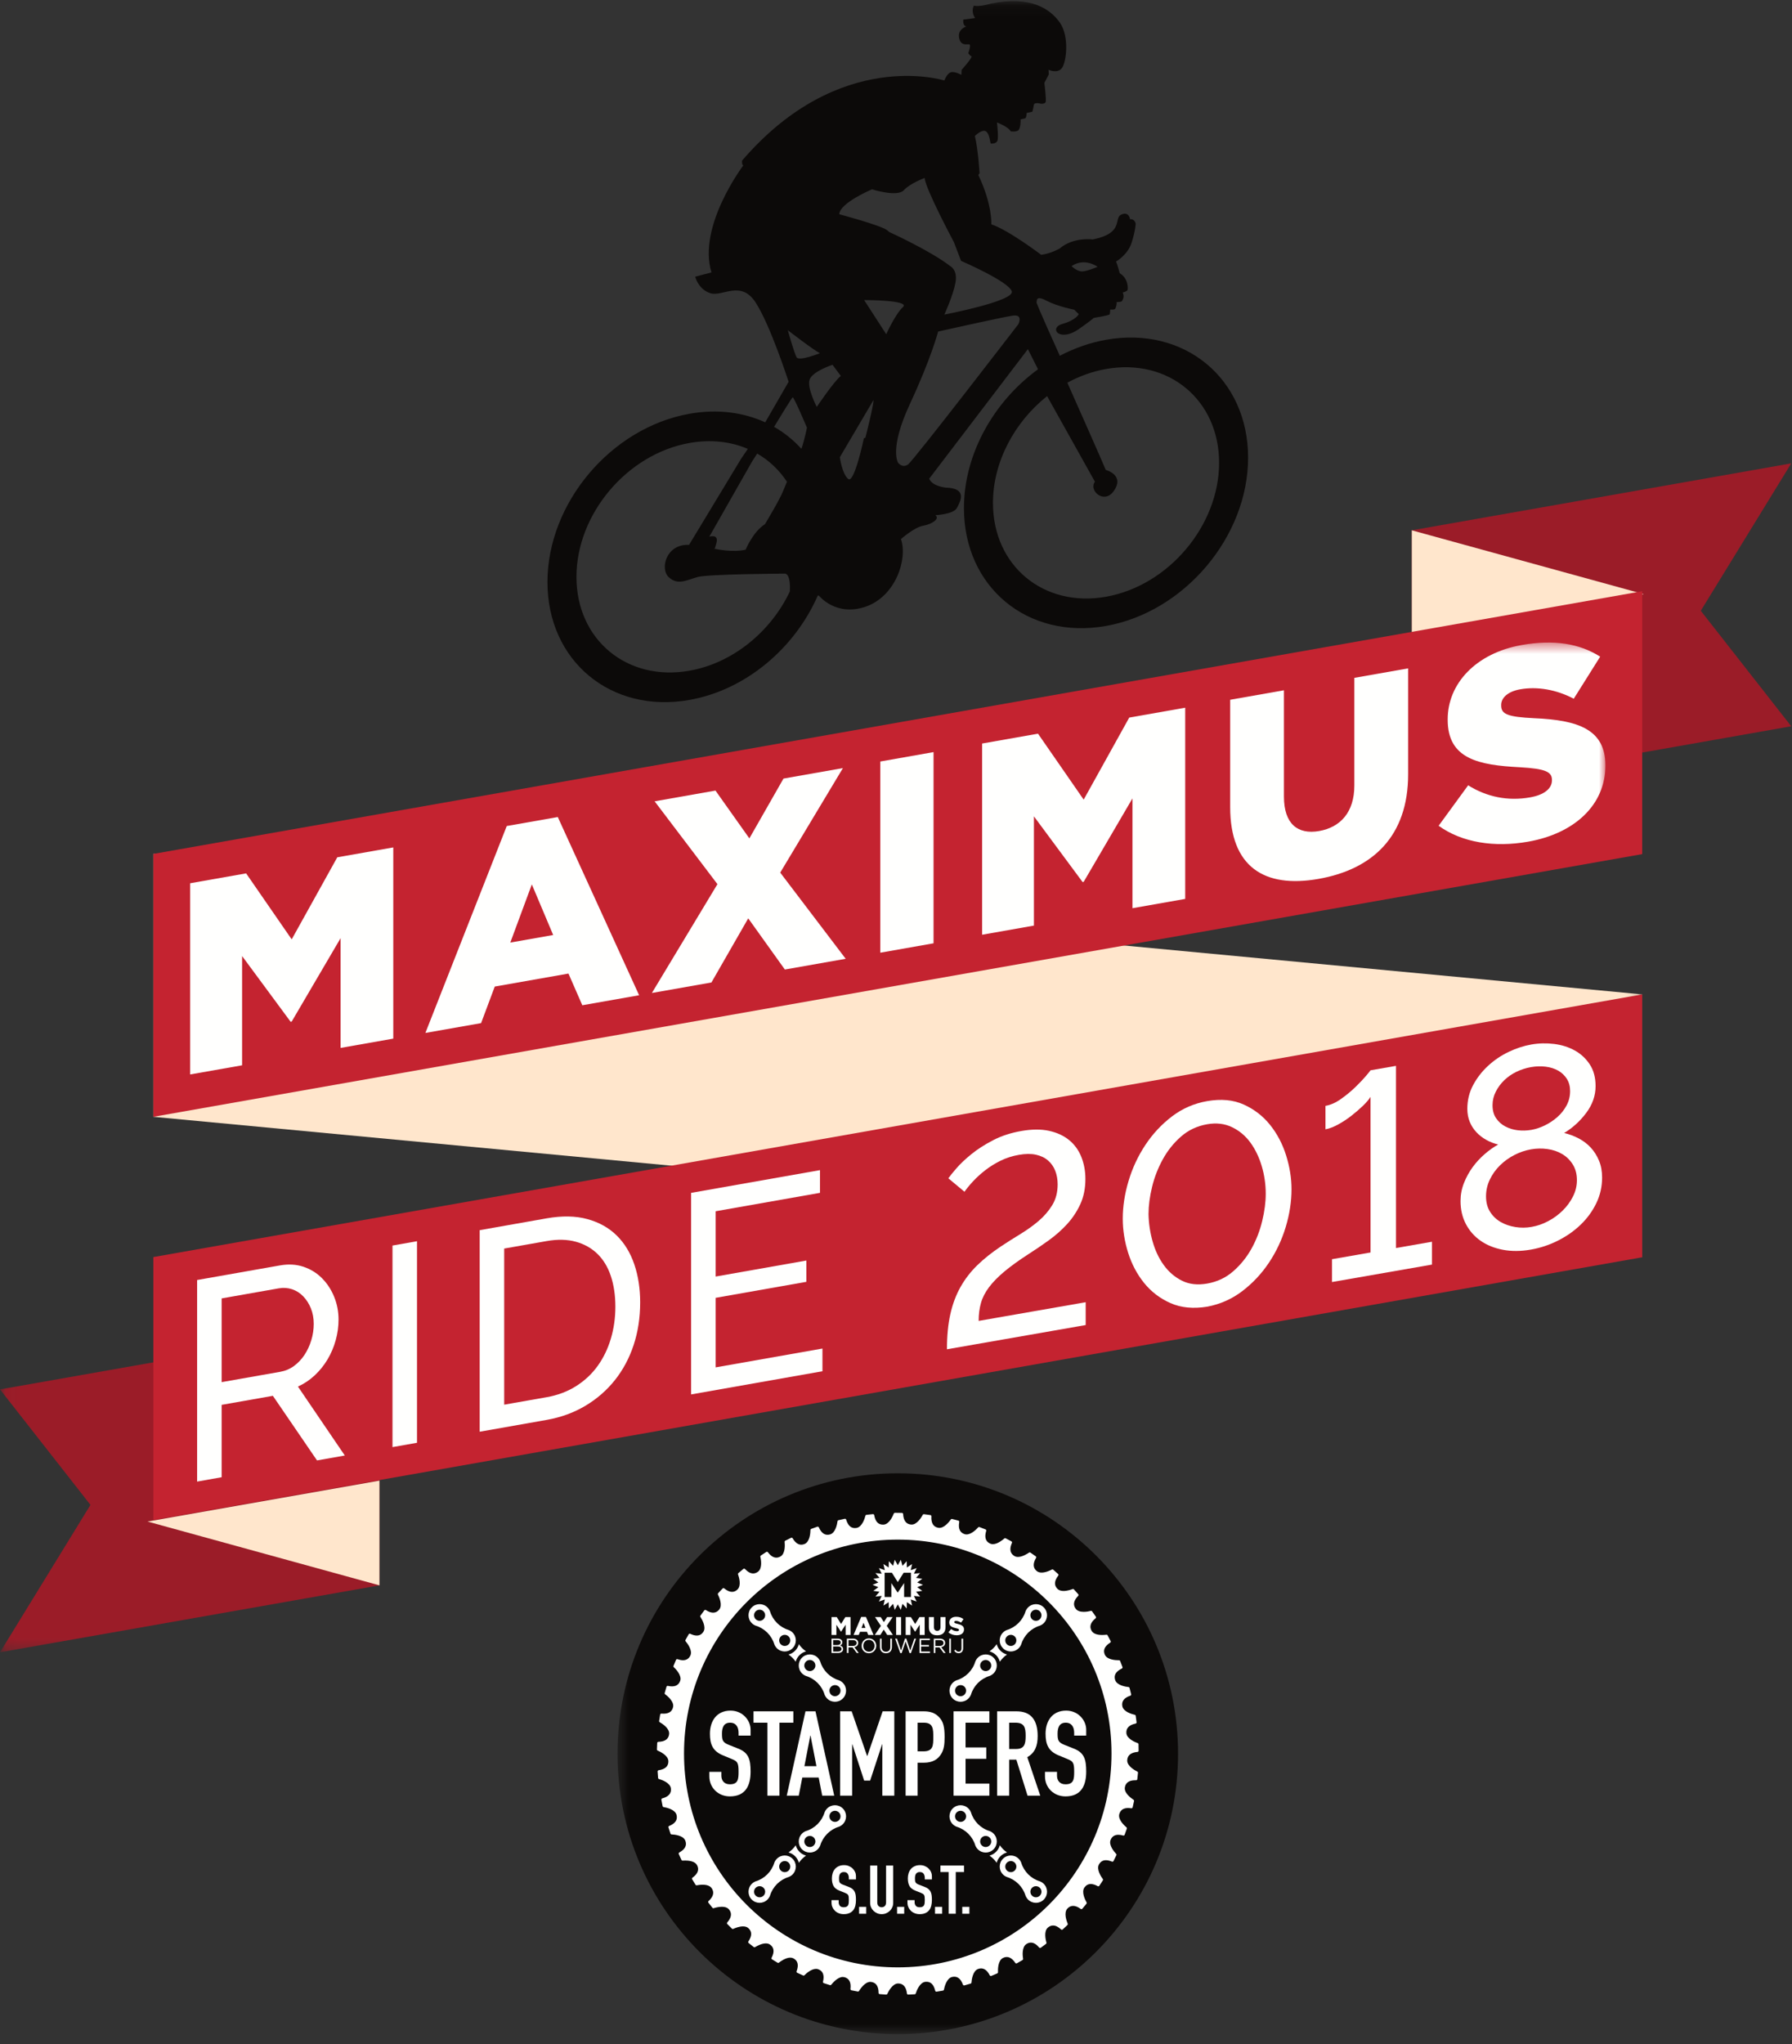 <?xml version="1.0" encoding="UTF-8"?>
<svg width="157px" height="179px" viewBox="0 0 157 179" version="1.1" xmlns="http://www.w3.org/2000/svg" xmlns:xlink="http://www.w3.org/1999/xlink">
    <rect x="0" y="0" width="157" height="179" fill="#333333" stroke="none"/>
    <!-- Generator: Sketch 49 (51002) - http://www.bohemiancoding.com/sketch -->
    <title>maximus-ride-logo</title>
    <desc>Created with Sketch.</desc>
    <defs>
        <polygon id="path-1" points="0.032 0.098 143.877 0.098 143.877 144.681 0.032 144.681"></polygon>
        <polygon id="path-3" points="0.505 0.503 87.053 0.503 87.053 122.319 0.505 122.319"></polygon>
    </defs>
    <g id="Page-1" stroke="none" stroke-width="1" fill="none" fill-rule="evenodd">
        <g id="maximus-ride-logo">
            <g id="Group-5">
                <mask id="mask-2" fill="white">
                    <use xlink:href="#path-1"></use>
                </mask>
                <g id="Clip-2"></g>
                <path d="M96.9,52.253 C91.43,53.224 86.995,49.546 86.995,44.04 C86.995,40.437 88.894,36.944 91.738,34.687 L95.929,42.181 C95.356,42.947 96.704,44.151 97.536,43.051 C98.628,41.605 96.877,41.147 96.877,41.147 C96.645,40.553 93.55,33.596 93.55,33.596 L93.522,33.505 C94.577,32.933 95.714,32.522 96.9,32.312 C102.372,31.341 106.807,35.016 106.807,40.524 C106.807,46.03 102.372,51.282 96.9,52.253 Z M89.218,28.389 C89.218,28.389 80.041,40.324 79.552,40.672 C79.064,41.018 78.693,40.534 78.693,40.534 C78.693,40.534 77.861,39.355 79.725,35.357 C81.59,31.359 82.191,29.031 82.191,29.031 C82.191,29.031 87.785,27.778 88.732,27.638 C89.678,27.499 89.218,28.389 89.218,28.389 Z M77.644,29.266 L75.71,26.276 C75.71,26.276 79.774,26.269 79.11,26.885 C78.44,27.502 77.644,29.266 77.644,29.266 Z M75.816,38.34 L75.688,38.363 C75.688,38.363 74.849,42.386 74.311,41.939 C73.774,41.495 73.58,40.036 73.58,40.036 L76.527,35.03 C76.549,35.48 75.816,38.34 75.816,38.34 Z M71.559,35.629 C71.559,35.629 70.675,33.947 70.935,33.229 C71.192,32.514 72.936,31.942 72.936,31.942 L73.666,32.917 C73.085,33.367 71.559,35.629 71.559,35.629 Z M60.41,58.729 C54.939,59.7 50.504,56.023 50.504,50.517 C50.504,45.009 54.939,39.758 60.41,38.788 C62.279,38.456 64.027,38.666 65.519,39.307 L64.926,40.177 L60.367,47.714 C58.388,47.602 57.785,49.787 58.589,50.539 C59.391,51.293 60.194,50.775 61.14,50.52 C62.086,50.265 68.798,50.229 68.798,50.229 C69.243,50.339 69.224,51.402 69.201,51.789 C67.552,55.277 64.235,58.05 60.41,58.729 Z M62.144,46.994 L65.872,40.443 L66.338,39.717 C67.388,40.322 68.276,41.162 68.946,42.185 L68.626,42.956 C68.349,43.702 67.018,45.899 67.018,45.899 C65.958,46.576 65.327,48.132 65.327,48.132 C64.203,48.385 62.845,48.103 62.612,48.052 C62.574,48.128 62.574,48.043 62.574,48.043 C62.574,48.043 62.59,48.046 62.612,48.052 C62.641,47.996 62.69,47.851 62.776,47.516 C62.976,46.731 62.144,46.994 62.144,46.994 Z M69.45,34.792 C69.557,34.751 70.698,37.449 70.698,37.449 C70.698,37.449 70.483,38.539 70.212,39.302 C69.522,38.538 68.72,37.888 67.82,37.376 C68.368,36.472 69.372,34.822 69.45,34.792 Z M69.02,28.914 C69.02,28.914 71.344,30.71 71.838,30.925 C71.838,30.925 70.01,31.662 69.794,31.288 C69.579,30.916 69.02,28.914 69.02,28.914 Z M76.398,16.577 C76.398,16.577 78.606,17.282 79.179,16.661 C79.754,16.038 81.014,15.584 81.014,15.584 C81.044,16.474 83.569,21.194 83.569,21.194 L84.199,22.843 C84.199,22.843 88.415,24.664 88.645,25.517 C88.874,26.373 82.736,27.547 82.736,27.547 C82.736,27.547 83.512,25.851 83.712,24.749 C83.911,23.645 83.281,23.324 83.281,23.324 C81.533,21.959 77.917,20.321 77.917,20.321 L77.717,20.153 C77.115,19.712 73.53,18.76 73.53,18.76 C73.559,17.773 76.398,16.577 76.398,16.577 Z M96.159,23.363 C96.159,23.363 95.235,23.768 94.79,23.767 C94.342,23.765 93.88,23.303 93.88,23.303 C95.043,22.519 96.159,23.363 96.159,23.363 Z M96.9,29.753 C95.478,30.006 94.111,30.492 92.84,31.158 L92.811,31.057 C92.811,31.057 90.746,26.509 90.81,26.454 C90.874,26.4 90.681,25.806 91.67,26.323 C92.66,26.841 94.122,27.122 94.122,27.122 L94.509,27.508 C94.509,27.508 94.294,28.022 93.067,28.37 C91.843,28.717 92.83,30.08 94.661,28.714 C94.661,28.714 95.65,28.02 95.823,27.838 C95.823,27.838 97.177,27.62 97.219,27.524 C97.263,27.431 97.263,27.106 97.263,27.106 C97.263,27.106 97.65,27.146 97.715,27.025 C97.78,26.906 97.865,26.567 97.821,26.488 C97.78,26.408 98.252,26.497 98.317,26.334 C98.381,26.172 98.533,26.014 98.36,25.612 C98.36,25.612 98.746,25.522 98.79,25.384 C98.832,25.248 98.855,24.377 98.102,23.926 C98.102,23.926 97.885,23.121 97.78,22.9 C97.78,22.9 98.79,22.331 99.135,21.274 C99.477,20.218 99.501,19.586 99.501,19.586 C99.501,19.586 99.413,19.146 99.004,19.196 C99.004,19.196 98.919,18.477 98.232,18.792 C97.542,19.111 98.533,20.407 95.736,20.968 C95.736,20.968 94.058,20.724 92.83,21.766 C92.83,21.766 92.1,22.199 91.22,22.312 C91.22,22.312 88.379,20.152 86.852,19.643 C86.852,19.643 86.959,17.936 85.712,15.322 L85.819,15.173 C85.819,15.173 85.712,13.177 85.41,11.909 C85.41,11.909 86.034,11.28 86.378,11.5 C86.723,11.721 86.745,12.562 86.81,12.571 C86.874,12.582 87.281,12.596 87.389,12.316 C87.498,12.038 87.347,10.723 87.347,10.723 C87.347,10.723 88.359,11.105 88.552,11.504 C88.552,11.504 89.025,11.573 89.218,11.409 C89.411,11.243 89.432,10.547 89.411,10.485 C89.39,10.424 89.756,10.403 89.843,10.344 C89.927,10.286 89.949,9.892 89.949,9.892 L90.445,9.782 C90.445,9.782 90.531,9.486 90.574,9.197 C90.615,8.907 91.199,9.086 91.199,9.086 C91.199,9.086 91.52,9.116 91.606,8.948 C91.692,8.782 91.499,7.258 91.499,7.258 L91.886,6.518 L91.864,6.11 C91.864,6.11 92.66,6.489 93.048,5.944 C93.434,5.397 93.691,3.209 92.876,2.012 C92.058,0.814 90.338,-0.417 86.787,0.321 C86.787,0.321 85.819,0.623 85.325,0.493 C85.325,0.493 85.024,0.979 85.432,1.579 L84.399,1.718 C84.399,1.718 84.312,2.233 84.657,2.323 C84.657,2.323 83.862,2.55 84.033,3.343 C84.206,4.134 84.851,3.782 84.96,3.914 C85.066,4.047 84.829,4.652 84.829,4.652 C84.829,4.652 84.96,4.866 85.109,4.927 C85.261,4.987 84.248,6.119 84.248,6.119 L84.227,6.556 C84.227,6.556 83.646,6.226 83.304,6.33 C82.958,6.434 82.736,7.05 82.736,7.05 C82.736,7.05 73.559,4.119 65.013,14.065 C65.013,14.065 64.979,14.429 65.121,14.486 C65.121,14.486 61.09,19.812 62.333,23.852 L60.907,24.229 C60.907,24.229 61.171,25.33 62.231,25.674 C63.289,26.019 64.898,24.484 66.2,26.485 C67.502,28.488 69.091,33.43 69.091,33.43 L67.043,36.982 C65.123,36.101 62.849,35.797 60.41,36.23 C53.535,37.449 47.964,44.047 47.964,50.967 C47.964,57.886 53.535,62.507 60.41,61.287 C65.369,60.407 69.648,56.729 71.648,52.149 L71.751,52.158 C71.751,52.158 73.214,54.023 75.839,53.123 C78.463,52.224 79.539,48.958 78.935,47.203 C78.935,47.203 80.098,46.174 80.872,46.037 C81.646,45.9 82.378,45.422 81.95,45.11 C81.95,45.11 83.54,45.044 83.841,44.472 C84.142,43.898 84.788,42.745 82.851,42.698 C82.851,42.698 81.668,42.584 81.41,41.915 L90.056,30.572 L90.896,32.242 L90.931,32.344 C87.071,35.157 84.453,39.749 84.453,44.491 C84.453,51.41 90.027,56.031 96.9,54.811 C103.775,53.59 109.348,46.991 109.348,40.072 C109.348,33.152 103.775,28.532 96.9,29.753 Z" id="Fill-1" fill="#0C0A09" mask="url(#mask-2)"></path>
                <polyline id="Fill-3" fill="#FFE6CC" mask="url(#mask-2)" points="143.877 110.093 13.434 97.792 13.434 74.771 143.877 87.073 143.877 110.093"></polyline>
                <polyline id="Fill-4" fill="#9B1C28" mask="url(#mask-2)" points="0 144.681 33.243 138.82 33.243 115.799 0 121.661 7.925 131.774 0 144.681"></polyline>
            </g>
            <polyline id="Fill-6" fill="#FFE6CC" points="33.243 138.82 12.926 133.232 33.243 129.65 33.243 138.82"></polyline>
            <polyline id="Fill-7" fill="#9B1C28" points="156.934 40.574 123.691 46.436 123.691 69.456 156.934 63.594 149.008 53.481 156.934 40.574"></polyline>
            <polyline id="Fill-8" fill="#FFE6CC" points="123.691 46.436 144.006 52.023 123.691 55.605 123.691 46.436"></polyline>
            <polyline id="Fill-9" fill="#C42330" points="143.877 74.79 13.434 97.792 13.434 74.771 143.877 51.77 143.877 74.79"></polyline>
            <polyline id="Fill-10" fill="#C42330" points="143.877 110.092 13.434 133.093 13.434 110.074 143.877 87.073 143.877 110.092"></polyline>
            <polyline id="Fill-11" fill="#FFFFFE" points="16.661 77.341 21.563 76.476 25.556 82.254 29.55 75.068 34.456 74.203 34.456 90.946 29.841 91.759 29.841 82.146 25.556 89.452 25.461 89.469 21.211 83.716 21.211 93.281 16.661 94.083 16.661 77.341"></polyline>
            <path d="M48.465,81.872 L46.595,77.441 L44.708,82.535 L48.465,81.872 Z M44.398,72.33 L48.869,71.543 L55.994,87.147 L51.017,88.024 L49.805,85.249 L43.347,86.387 L42.149,89.588 L37.269,90.448 L44.398,72.33 Z" id="Fill-12" fill="#FFFFFE"></path>
            <polyline id="Fill-13" fill="#FFFFFE" points="62.856 77.42 57.353 70.166 62.684 69.226 65.653 73.412 68.643 68.175 73.85 67.257 68.356 76.408 74.092 83.955 68.762 84.895 65.554 80.414 62.33 86.029 57.113 86.949 62.856 77.42"></polyline>
            <polyline id="Fill-14" fill="#FFFFFE" points="77.125 66.68 81.79 65.857 81.79 82.599 77.125 83.422 77.125 66.68"></polyline>
            <polyline id="Fill-15" fill="#FFFFFE" points="86.046 65.106 90.941 64.243 94.943 70.019 98.935 62.834 103.838 61.969 103.838 78.712 99.216 79.526 99.216 69.913 94.943 77.217 94.847 77.234 90.584 71.483 90.584 81.048 86.046 81.849 86.046 65.106"></polyline>
            <path d="M107.778,70.673 L107.778,61.274 L112.488,60.444 L112.488,69.746 C112.488,72.163 113.711,73.096 115.574,72.768 C117.436,72.439 118.656,71.122 118.656,68.782 L118.656,59.356 L123.369,58.525 L123.369,67.804 C123.369,73.212 120.279,76.12 115.521,76.959 C110.767,77.797 107.778,75.907 107.778,70.673" id="Fill-16" fill="#FFFFFE"></path>
            <g id="Group-20" transform="translate(53.597, 55.762)">
                <mask id="mask-4" fill="white">
                    <use xlink:href="#path-3"></use>
                </mask>
                <g id="Clip-18"></g>
                <path d="M72.443,16.545 L75.03,13.003 C76.677,14.029 78.519,14.401 80.457,14.059 C81.699,13.84 82.371,13.284 82.371,12.568 L82.371,12.529 C82.371,11.83 81.819,11.546 79.544,11.421 C75.983,11.232 73.237,10.717 73.237,7.271 L73.237,7.221 C73.237,4.112 75.698,1.43 79.718,0.721 C82.558,0.22 84.785,0.59 86.598,1.736 L84.282,5.421 C82.75,4.615 81.074,4.334 79.594,4.596 C78.47,4.793 77.923,5.366 77.923,5.967 L77.923,6.013 C77.923,6.778 78.495,7.014 80.814,7.127 C84.664,7.29 87.053,8.107 87.053,11.246 L87.053,11.291 C87.053,14.713 84.355,17.221 80.29,17.938 C77.328,18.46 74.496,18.024 72.443,16.545" id="Fill-17" fill="#FFFFFE" mask="url(#mask-4)"></path>
                <path d="M49.614,97.798 C49.614,111.359 38.621,122.352 25.059,122.352 C11.498,122.352 0.505,111.359 0.505,97.798 C0.505,84.236 11.498,73.245 25.059,73.245 C38.621,73.245 49.614,84.236 49.614,97.798" id="Fill-19" fill="#0C0A09" mask="url(#mask-4)"></path>
            </g>
            <path d="M19.419,121.025 L24.552,120.12 C24.997,120.042 25.399,119.872 25.757,119.61 C26.115,119.348 26.421,119.024 26.676,118.639 C26.93,118.255 27.13,117.826 27.273,117.354 C27.417,116.881 27.487,116.405 27.487,115.924 C27.487,115.427 27.404,114.974 27.237,114.563 C27.07,114.154 26.847,113.804 26.568,113.514 C26.29,113.223 25.963,113.016 25.59,112.891 C25.216,112.767 24.822,112.741 24.409,112.814 L19.419,113.693 L19.419,121.025 Z M17.271,129.732 L17.271,112.083 L24.528,110.804 C25.275,110.671 25.963,110.712 26.593,110.924 C27.221,111.137 27.762,111.472 28.216,111.931 C28.669,112.389 29.023,112.931 29.278,113.558 C29.532,114.184 29.66,114.845 29.66,115.542 C29.66,116.155 29.577,116.761 29.409,117.362 C29.242,117.964 29.003,118.525 28.693,119.042 C28.383,119.561 28.008,120.025 27.571,120.433 C27.133,120.842 26.644,121.168 26.103,121.413 L30.209,127.45 L27.774,127.88 L23.907,122.223 L19.419,123.014 L19.419,129.352 L17.271,129.732 Z" id="Fill-21" fill="#FFFFFE"></path>
            <polyline id="Fill-22" fill="#FFFFFE" points="34.387 126.714 34.387 109.065 36.535 108.686 36.535 126.335 34.387 126.714"></polyline>
            <path d="M53.913,114.421 C53.913,113.427 53.782,112.534 53.519,111.743 C53.257,110.954 52.866,110.305 52.349,109.8 C51.832,109.295 51.2,108.938 50.452,108.731 C49.704,108.523 48.852,108.504 47.898,108.672 L44.174,109.328 L44.174,122.999 L47.898,122.343 C48.868,122.171 49.732,121.846 50.488,121.364 C51.243,120.883 51.872,120.291 52.374,119.59 C52.875,118.888 53.257,118.096 53.519,117.212 C53.782,116.329 53.913,115.4 53.913,114.421 Z M42.026,125.367 L42.026,107.718 L47.898,106.682 C49.25,106.444 50.44,106.467 51.466,106.75 C52.493,107.032 53.348,107.512 54.033,108.186 C54.717,108.861 55.23,109.703 55.572,110.712 C55.915,111.719 56.086,112.829 56.086,114.038 C56.086,115.381 55.894,116.629 55.512,117.781 C55.131,118.933 54.581,119.958 53.866,120.855 C53.149,121.752 52.286,122.501 51.276,123.102 C50.265,123.702 49.139,124.112 47.898,124.331 L42.026,125.367 Z" id="Fill-23" fill="#FFFFFE"></path>
            <polyline id="Fill-24" fill="#FFFFFE" points="72.056 118.083 72.056 120.071 60.549 122.101 60.549 104.452 71.84 102.461 71.84 104.45 62.698 106.062 62.698 111.779 70.647 110.377 70.647 112.241 62.698 113.643 62.698 119.733 72.056 118.083"></polyline>
            <path d="M82.964,118.148 C82.964,116.982 83.062,115.955 83.261,115.071 C83.46,114.187 83.757,113.393 84.154,112.69 C84.55,111.988 85.042,111.352 85.629,110.782 C86.217,110.213 86.898,109.67 87.676,109.15 C88.222,108.788 88.792,108.426 89.388,108.064 C89.982,107.702 90.52,107.316 90.999,106.908 C91.479,106.499 91.876,106.038 92.19,105.525 C92.505,105.011 92.662,104.404 92.662,103.704 C92.662,103.272 92.591,102.876 92.451,102.517 C92.31,102.158 92.099,101.857 91.818,101.615 C91.537,101.372 91.186,101.204 90.764,101.111 C90.342,101.018 89.842,101.021 89.263,101.123 C88.684,101.223 88.147,101.397 87.65,101.641 C87.154,101.887 86.708,102.165 86.311,102.476 C85.914,102.786 85.562,103.107 85.257,103.434 C84.951,103.763 84.699,104.07 84.5,104.354 L83.086,103.176 C83.218,102.986 83.454,102.695 83.794,102.302 C84.132,101.91 84.57,101.496 85.108,101.061 C85.645,100.625 86.278,100.219 87.006,99.842 C87.733,99.464 88.56,99.195 89.486,99.034 C90.411,98.872 91.222,98.868 91.917,99.022 C92.612,99.176 93.195,99.445 93.666,99.829 C94.137,100.214 94.493,100.701 94.733,101.293 C94.971,101.885 95.093,102.531 95.093,103.231 C95.093,104.064 94.944,104.803 94.647,105.446 C94.349,106.09 93.964,106.67 93.492,107.185 C93.021,107.7 92.488,108.172 91.893,108.601 C91.298,109.031 90.694,109.44 90.083,109.831 C89.239,110.377 88.54,110.883 87.986,111.346 C87.432,111.809 86.986,112.267 86.647,112.717 C86.308,113.169 86.072,113.63 85.94,114.103 C85.808,114.576 85.741,115.096 85.741,115.663 L95.119,114.027 L95.119,116.026 L82.964,118.148" id="Fill-25" fill="#FFFFFE"></path>
            <path d="M100.624,106.316 C100.641,107.13 100.761,107.929 100.985,108.715 C101.208,109.501 101.534,110.191 101.964,110.781 C102.394,111.374 102.923,111.827 103.552,112.142 C104.181,112.457 104.916,112.542 105.76,112.394 C106.636,112.241 107.397,111.884 108.041,111.321 C108.686,110.758 109.22,110.099 109.642,109.342 C110.063,108.585 110.377,107.775 110.584,106.914 C110.791,106.053 110.894,105.257 110.893,104.523 C110.893,103.706 110.778,102.905 110.546,102.121 C110.315,101.336 109.984,100.648 109.555,100.056 C109.124,99.464 108.587,99.012 107.941,98.7 C107.297,98.388 106.568,98.302 105.758,98.444 C104.882,98.597 104.121,98.954 103.476,99.517 C102.832,100.079 102.298,100.744 101.877,101.509 C101.455,102.274 101.14,103.083 100.934,103.936 C100.727,104.789 100.624,105.582 100.624,106.316 Z M105.76,114.419 C104.536,114.616 103.466,114.511 102.548,114.104 C101.63,113.698 100.861,113.111 100.24,112.345 C99.62,111.577 99.153,110.697 98.839,109.702 C98.525,108.707 98.368,107.71 98.367,106.709 C98.367,105.643 98.536,104.541 98.875,103.408 C99.214,102.274 99.706,101.221 100.351,100.251 C100.995,99.279 101.773,98.448 102.682,97.755 C103.592,97.064 104.617,96.618 105.758,96.419 C106.982,96.205 108.053,96.305 108.971,96.72 C109.889,97.136 110.658,97.73 111.278,98.506 C111.898,99.281 112.365,100.17 112.679,101.173 C112.993,102.177 113.151,103.163 113.151,104.129 C113.152,105.212 112.982,106.317 112.643,107.443 C112.304,108.568 111.812,109.613 111.167,110.575 C110.523,111.538 109.745,112.365 108.836,113.058 C107.926,113.75 106.901,114.203 105.76,114.419 Z" id="Fill-26" fill="#FFFFFE"></path>
            <path d="M125.455,108.732 L125.455,110.732 L116.699,112.259 L116.699,110.26 L120.073,109.672 L120.071,96.046 C119.938,96.269 119.719,96.528 119.414,96.823 C119.107,97.118 118.768,97.41 118.396,97.701 C118.024,97.99 117.637,98.246 117.231,98.466 C116.826,98.687 116.458,98.827 116.127,98.885 L116.126,96.834 C116.573,96.756 117.024,96.557 117.479,96.235 C117.933,95.915 118.351,95.571 118.731,95.205 C119.112,94.838 119.426,94.508 119.674,94.215 C119.922,93.921 120.054,93.757 120.071,93.72 L122.304,93.331 L122.305,109.282 L125.455,108.732" id="Fill-27" fill="#FFFFFE"></path>
            <path d="M130.763,96.779 C130.763,97.23 130.866,97.607 131.073,97.913 C131.28,98.219 131.548,98.46 131.879,98.634 C132.209,98.81 132.573,98.922 132.97,98.969 C133.367,99.017 133.764,99.005 134.161,98.937 C134.558,98.867 134.955,98.736 135.352,98.541 C135.749,98.346 136.112,98.104 136.443,97.813 C136.774,97.522 137.043,97.184 137.249,96.798 C137.456,96.412 137.559,95.993 137.559,95.543 C137.559,95.127 137.464,94.768 137.274,94.468 C137.083,94.168 136.831,93.929 136.517,93.75 C136.202,93.571 135.839,93.456 135.425,93.403 C135.012,93.351 134.582,93.363 134.136,93.44 C133.689,93.518 133.263,93.655 132.858,93.851 C132.453,94.047 132.097,94.293 131.792,94.588 C131.485,94.883 131.237,95.218 131.048,95.593 C130.857,95.967 130.763,96.363 130.763,96.779 Z M138.156,103.34 C138.156,102.806 138.035,102.349 137.796,101.966 C137.555,101.582 137.246,101.277 136.865,101.053 C136.485,100.827 136.054,100.681 135.575,100.615 C135.096,100.549 134.616,100.557 134.136,100.641 C133.64,100.727 133.157,100.891 132.684,101.132 C132.213,101.373 131.793,101.675 131.42,102.04 C131.049,102.405 130.751,102.819 130.528,103.283 C130.304,103.748 130.193,104.238 130.193,104.755 C130.193,105.288 130.313,105.743 130.552,106.117 C130.792,106.492 131.102,106.788 131.483,107.005 C131.863,107.222 132.289,107.368 132.761,107.444 C133.232,107.52 133.707,107.517 134.187,107.432 C134.683,107.346 135.167,107.178 135.638,106.929 C136.109,106.681 136.531,106.373 136.902,106.008 C137.275,105.644 137.576,105.233 137.808,104.775 C138.04,104.318 138.156,103.84 138.156,103.34 Z M140.363,103.105 C140.363,103.904 140.194,104.655 139.855,105.356 C139.516,106.057 139.061,106.682 138.491,107.232 C137.92,107.782 137.259,108.247 136.506,108.627 C135.754,109.009 134.956,109.274 134.113,109.421 C133.236,109.574 132.421,109.579 131.669,109.435 C130.917,109.291 130.268,109.029 129.722,108.649 C129.176,108.27 128.745,107.783 128.431,107.187 C128.117,106.592 127.96,105.919 127.96,105.169 C127.96,104.619 128.059,104.094 128.258,103.592 C128.456,103.092 128.709,102.63 129.014,102.21 C129.32,101.79 129.671,101.408 130.068,101.064 C130.465,100.719 130.862,100.437 131.259,100.218 C130.895,100.132 130.547,99.997 130.217,99.813 C129.886,99.629 129.596,99.405 129.349,99.14 C129.101,98.874 128.906,98.571 128.766,98.228 C128.625,97.886 128.555,97.507 128.555,97.09 C128.555,96.34 128.724,95.648 129.063,95.014 C129.402,94.379 129.841,93.816 130.378,93.322 C130.915,92.828 131.514,92.423 132.176,92.107 C132.837,91.793 133.499,91.576 134.16,91.461 C134.822,91.345 135.488,91.33 136.157,91.412 C136.828,91.496 137.431,91.686 137.968,91.984 C138.505,92.282 138.944,92.688 139.283,93.205 C139.622,93.72 139.792,94.354 139.792,95.104 C139.792,95.938 139.519,96.718 138.974,97.447 C138.428,98.175 137.783,98.763 137.038,99.209 C137.485,99.315 137.911,99.474 138.316,99.686 C138.721,99.9 139.073,100.167 139.371,100.49 C139.668,100.813 139.908,101.193 140.09,101.628 C140.272,102.062 140.363,102.555 140.363,103.105 Z" id="Fill-28" fill="#FFFFFE"></path>
            <path d="M80.356,138.98 L80.866,138.773 L80.356,138.567 L80.804,138.243 L80.259,138.166 L80.614,137.745 L80.066,137.799 L80.311,137.307 L79.792,137.491 L79.911,136.953 L79.452,137.255 L79.44,136.705 L79.067,137.109 L78.922,136.578 L78.656,137.058 L78.39,136.578 L78.246,137.109 L77.872,136.705 L77.859,137.255 L77.4,136.953 L77.52,137.491 L77.001,137.306 L77.246,137.799 L76.698,137.745 L77.053,138.164 L76.509,138.243 L76.955,138.567 L76.444,138.773 L76.955,138.98 L76.509,139.301 L77.053,139.38 L76.698,139.8 L77.246,139.746 L77.001,140.239 L77.52,140.055 L77.399,140.592 L77.859,140.29 L77.872,140.84 L78.246,140.436 L78.39,140.968 L78.656,140.486 L78.922,140.968 L79.067,140.436 L79.44,140.84 L79.452,140.29 L79.911,140.592 L79.792,140.056 L80.31,140.239 L80.066,139.746 L80.614,139.8 L80.259,139.38 L80.804,139.302 L80.356,138.98 Z M79.809,139.837 L79.211,139.837 L79.211,138.616 L78.656,139.449 L78.643,139.449 L78.092,138.622 L78.092,139.837 L77.503,139.837 L77.503,137.712 L78.139,137.712 L78.656,138.534 L79.173,137.712 L79.809,137.712 L79.809,139.837 Z" id="Fill-29" fill="#FFFFFE"></path>
            <polyline id="Fill-30" fill="#FFFFFE" points="72.852 141.598 73.311 141.598 73.686 142.204 74.059 141.598 74.518 141.598 74.518 143.164 74.087 143.164 74.087 142.264 73.686 142.878 73.677 142.878 73.278 142.269 73.278 143.164 72.852 143.164 72.852 141.598"></polyline>
            <path d="M75.449,141.586 L75.867,141.586 L76.534,143.164 L76.068,143.164 L75.954,142.885 L75.35,142.885 L75.238,143.164 L74.782,143.164 L75.449,141.586 Z M75.829,142.547 L75.655,142.101 L75.477,142.547 L75.829,142.547 Z" id="Fill-31" fill="#FFFFFE"></path>
            <polyline id="Fill-32" fill="#FFFFFE" points="77.176 142.367 76.661 141.598 77.16 141.598 77.438 142.038 77.718 141.598 78.206 141.598 77.691 142.364 78.229 143.164 77.729 143.164 77.429 142.691 77.127 143.164 76.639 143.164 77.176 142.367"></polyline>
            <polygon id="Fill-33" fill="#FFFFFE" points="78.511 143.164 78.949 143.164 78.949 141.598 78.511 141.598"></polygon>
            <polyline id="Fill-34" fill="#FFFFFE" points="79.347 141.598 79.805 141.598 80.179 142.204 80.553 141.598 81.012 141.598 81.012 143.164 80.579 143.164 80.579 142.264 80.179 142.878 80.171 142.878 79.772 142.269 79.772 143.164 79.347 143.164 79.347 141.598"></polyline>
            <path d="M81.381,142.477 L81.381,141.598 L81.822,141.598 L81.822,142.468 C81.822,142.694 81.936,142.802 82.11,142.802 C82.285,142.802 82.399,142.698 82.399,142.48 L82.399,141.598 L82.84,141.598 L82.84,142.466 C82.84,142.972 82.551,143.193 82.106,143.193 C81.661,143.193 81.381,142.967 81.381,142.477" id="Fill-35" fill="#FFFFFE"></path>
            <path d="M83.09,142.932 L83.332,142.643 C83.486,142.766 83.659,142.831 83.841,142.831 C83.957,142.831 84.02,142.79 84.02,142.723 L84.02,142.719 C84.02,142.653 83.968,142.618 83.755,142.569 C83.422,142.493 83.165,142.399 83.165,142.076 L83.165,142.071 C83.165,141.781 83.395,141.57 83.771,141.57 C84.037,141.57 84.246,141.642 84.415,141.779 L84.198,142.086 C84.055,141.984 83.898,141.931 83.76,141.931 C83.654,141.931 83.603,141.976 83.603,142.031 L83.603,142.036 C83.603,142.108 83.657,142.139 83.873,142.187 C84.234,142.266 84.458,142.383 84.458,142.676 L84.458,142.681 C84.458,143 84.205,143.191 83.824,143.191 C83.548,143.191 83.282,143.104 83.09,142.932" id="Fill-36" fill="#FFFFFE"></path>
            <path d="M73.798,143.798 C73.798,143.964 73.697,144.048 73.599,144.092 C73.748,144.136 73.867,144.223 73.867,144.397 C73.867,144.615 73.687,144.743 73.412,144.743 L72.852,144.743 L72.852,143.484 L73.388,143.484 C73.637,143.484 73.798,143.606 73.798,143.798 M73.654,143.818 C73.654,143.693 73.555,143.612 73.376,143.612 L72.993,143.612 L72.993,144.045 L73.365,144.045 C73.536,144.045 73.654,143.968 73.654,143.818 M73.725,144.389 C73.725,144.25 73.609,144.171 73.39,144.171 L72.993,144.171 L72.993,144.615 L73.415,144.615 C73.606,144.615 73.725,144.53 73.725,144.389" id="Fill-37" fill="#FFFFFE"></path>
            <path d="M75.062,144.743 L74.698,144.254 L74.338,144.254 L74.338,144.743 L74.196,144.743 L74.196,143.484 L74.737,143.484 C75.014,143.484 75.191,143.633 75.191,143.86 C75.191,144.07 75.048,144.193 74.849,144.228 L75.237,144.743 L75.062,144.743 Z M74.727,143.615 L74.338,143.615 L74.338,144.126 L74.724,144.126 C74.913,144.126 75.048,144.029 75.048,143.865 C75.048,143.709 74.929,143.615 74.727,143.615 Z" id="Fill-38" fill="#FFFFFE"></path>
            <path d="M76.126,144.763 C75.742,144.763 75.486,144.464 75.486,144.115 C75.486,143.767 75.746,143.463 76.129,143.463 C76.512,143.463 76.769,143.763 76.769,144.111 C76.769,144.46 76.508,144.763 76.126,144.763 M76.126,143.594 C75.838,143.594 75.632,143.824 75.632,144.111 C75.632,144.399 75.841,144.633 76.129,144.633 C76.416,144.633 76.622,144.402 76.622,144.115 C76.622,143.828 76.413,143.594 76.126,143.594" id="Fill-39" fill="#FFFFFE"></path>
            <path d="M78.143,144.205 C78.143,144.572 77.933,144.762 77.618,144.762 C77.307,144.762 77.095,144.572 77.095,144.216 L77.095,143.484 L77.237,143.484 L77.237,144.207 C77.237,144.478 77.382,144.632 77.622,144.632 C77.854,144.632 78.001,144.49 78.001,144.216 L78.001,143.484 L78.143,143.484 L78.143,144.205" id="Fill-40" fill="#FFFFFE"></path>
            <polyline id="Fill-41" fill="#FFFFFE" points="79.287 143.481 79.403 143.481 79.747 144.533 80.108 143.484 80.256 143.484 79.808 144.751 79.686 144.751 79.342 143.731 78.995 144.751 78.877 144.751 78.427 143.484 78.582 143.484 78.941 144.533 79.287 143.481"></polyline>
            <polyline id="Fill-42" fill="#FFFFFE" points="81.47 143.613 80.702 143.613 80.702 144.043 81.388 144.043 81.388 144.173 80.702 144.173 80.702 144.613 81.479 144.613 81.479 144.743 80.56 144.743 80.56 143.484 81.47 143.484 81.47 143.613"></polyline>
            <path d="M82.675,144.743 L82.312,144.254 L81.952,144.254 L81.952,144.743 L81.809,144.743 L81.809,143.484 L82.351,143.484 C82.628,143.484 82.806,143.633 82.806,143.86 C82.806,144.07 82.662,144.193 82.464,144.228 L82.851,144.743 L82.675,144.743 Z M82.341,143.615 L81.952,143.615 L81.952,144.126 L82.338,144.126 C82.528,144.126 82.662,144.029 82.662,143.865 C82.662,143.709 82.543,143.615 82.341,143.615 Z" id="Fill-43" fill="#FFFFFE"></path>
            <polygon id="Fill-44" fill="#FFFFFE" points="83.168 144.743 83.309 144.743 83.309 143.484 83.168 143.484"></polygon>
            <path d="M83.989,144.76 C83.801,144.76 83.68,144.667 83.602,144.539 L83.704,144.449 C83.78,144.566 83.86,144.629 83.991,144.629 C84.134,144.629 84.237,144.527 84.237,144.327 L84.237,143.484 L84.382,143.484 L84.382,144.325 C84.382,144.615 84.214,144.76 83.989,144.76" id="Fill-45" fill="#FFFFFE"></path>
            <path d="M65.76,151.975 L64.707,151.975 L64.707,151.737 C64.707,151.249 64.5,150.845 63.963,150.845 C63.386,150.845 63.252,151.311 63.252,151.799 C63.252,152.37 63.303,152.566 63.85,152.785 L64.655,153.106 C65.584,153.459 65.76,154.05 65.76,155.129 C65.76,156.374 65.306,157.297 63.943,157.297 C62.921,157.297 62.147,156.539 62.147,155.544 L62.147,155.15 L63.2,155.15 L63.2,155.481 C63.2,155.865 63.406,156.239 63.943,156.239 C64.655,156.239 64.707,155.813 64.707,155.139 C64.707,154.35 64.614,154.227 64.098,154.019 L63.345,153.708 C62.436,153.334 62.199,152.733 62.199,151.809 C62.199,150.689 62.797,149.787 64.005,149.787 C65.058,149.787 65.76,150.637 65.76,151.457 L65.76,151.975" id="Fill-46" fill="#FFFFFE"></path>
            <polyline id="Fill-47" fill="#FFFFFE" points="67.235 150.845 66.017 150.845 66.017 149.849 69.506 149.849 69.506 150.845 68.288 150.845 68.288 157.234 67.235 157.234 67.235 150.845"></polyline>
            <path d="M71.013,151.975 L70.993,151.975 L70.476,154.651 L71.529,154.651 L71.013,151.975 Z M70.569,149.849 L71.446,149.849 L73.088,157.234 L72.035,157.234 L71.726,155.648 L70.291,155.648 L69.981,157.234 L68.928,157.234 L70.569,149.849 Z" id="Fill-48" fill="#FFFFFE"></path>
            <polyline id="Fill-49" fill="#FFFFFE" points="73.603 149.849 74.615 149.849 75.967 153.759 75.988 153.759 77.33 149.849 78.351 149.849 78.351 157.234 77.299 157.234 77.299 152.743 77.278 152.743 76.235 155.917 75.709 155.917 74.677 152.743 74.657 152.743 74.657 157.234 73.603 157.234 73.603 149.849"></polyline>
            <path d="M80.395,153.355 L80.9,153.355 C81.756,153.355 81.767,152.847 81.767,152.111 C81.767,151.415 81.767,150.845 80.941,150.845 L80.395,150.845 L80.395,153.355 Z M79.342,149.849 L80.921,149.849 C81.499,149.849 81.922,149.984 82.283,150.368 C82.645,150.751 82.758,151.218 82.758,152.1 C82.758,152.743 82.707,153.178 82.459,153.583 C82.169,154.06 81.704,154.35 80.931,154.35 L80.395,154.35 L80.395,157.234 L79.342,157.234 L79.342,149.849 Z" id="Fill-50" fill="#FFFFFE"></path>
            <polyline id="Fill-51" fill="#FFFFFE" points="83.542 149.849 86.68 149.849 86.68 150.845 84.594 150.845 84.594 153.013 86.412 153.013 86.412 154.008 84.594 154.008 84.594 156.176 86.68 156.176 86.68 157.234 83.542 157.234 83.542 149.849"></polyline>
            <path d="M88.414,153.148 L89.013,153.148 C89.746,153.148 89.859,152.733 89.859,151.996 C89.859,151.249 89.735,150.845 88.961,150.845 L88.414,150.845 L88.414,153.148 Z M87.361,149.849 L89.054,149.849 C90.303,149.849 90.912,150.585 90.912,152.017 C90.912,152.868 90.675,153.49 90.003,153.863 L91.139,157.234 L90.024,157.234 L89.043,154.08 L88.414,154.08 L88.414,157.234 L87.361,157.234 L87.361,149.849 Z" id="Fill-52" fill="#FFFFFE"></path>
            <path d="M95.164,151.975 L94.111,151.975 L94.111,151.737 C94.111,151.249 93.905,150.845 93.368,150.845 C92.79,150.845 92.656,151.311 92.656,151.799 C92.656,152.37 92.707,152.566 93.254,152.785 L94.06,153.106 C94.989,153.459 95.164,154.05 95.164,155.129 C95.164,156.374 94.71,157.297 93.348,157.297 C92.326,157.297 91.552,156.539 91.552,155.544 L91.552,155.15 L92.605,155.15 L92.605,155.481 C92.605,155.865 92.81,156.239 93.348,156.239 C94.06,156.239 94.111,155.813 94.111,155.139 C94.111,154.35 94.019,154.227 93.502,154.019 L92.749,153.708 C91.84,153.334 91.604,152.733 91.604,151.809 C91.604,150.689 92.201,149.787 93.41,149.787 C94.462,149.787 95.164,150.637 95.164,151.457 L95.164,151.975" id="Fill-53" fill="#FFFFFE"></path>
            <path d="M74.992,164.569 L74.369,164.569 L74.369,164.433 C74.369,164.295 74.336,164.175 74.268,164.074 C74.201,163.974 74.088,163.923 73.929,163.923 C73.844,163.923 73.773,163.939 73.718,163.971 C73.663,164.002 73.62,164.043 73.59,164.092 C73.559,164.142 73.538,164.2 73.526,164.265 C73.513,164.329 73.507,164.398 73.507,164.469 C73.507,164.552 73.51,164.622 73.516,164.679 C73.522,164.736 73.538,164.786 73.562,164.828 C73.586,164.869 73.622,164.905 73.669,164.937 C73.716,164.969 73.78,165 73.861,165.032 L74.338,165.215 C74.477,165.266 74.589,165.328 74.675,165.396 C74.761,165.466 74.827,165.547 74.874,165.639 C74.921,165.732 74.952,165.839 74.969,165.96 C74.985,166.08 74.992,166.218 74.992,166.371 C74.992,166.549 74.975,166.714 74.938,166.866 C74.901,167.018 74.841,167.149 74.758,167.258 C74.674,167.366 74.563,167.452 74.424,167.515 C74.285,167.579 74.116,167.61 73.917,167.61 C73.766,167.61 73.625,167.585 73.494,167.533 C73.364,167.482 73.252,167.411 73.158,167.323 C73.065,167.234 72.99,167.128 72.935,167.006 C72.88,166.883 72.852,166.751 72.852,166.609 L72.852,166.383 L73.477,166.383 L73.477,166.573 C73.477,166.684 73.51,166.783 73.577,166.872 C73.645,166.961 73.758,167.006 73.917,167.006 C74.023,167.006 74.105,166.991 74.164,166.961 C74.224,166.932 74.268,166.889 74.299,166.837 C74.329,166.783 74.349,166.717 74.357,166.639 C74.365,166.559 74.369,166.472 74.369,166.377 C74.369,166.267 74.365,166.176 74.357,166.104 C74.349,166.033 74.331,165.976 74.305,165.933 C74.279,165.889 74.242,165.853 74.195,165.826 C74.148,165.798 74.086,165.769 74.008,165.737 L73.562,165.559 C73.293,165.453 73.113,165.311 73.021,165.136 C72.929,164.959 72.883,164.739 72.883,164.474 C72.883,164.317 72.905,164.166 72.95,164.024 C72.995,163.882 73.061,163.76 73.149,163.657 C73.237,163.554 73.348,163.472 73.482,163.411 C73.617,163.349 73.774,163.319 73.953,163.319 C74.108,163.319 74.25,163.347 74.378,163.401 C74.507,163.458 74.617,163.53 74.709,163.621 C74.8,163.712 74.871,163.814 74.919,163.927 C74.969,164.039 74.992,164.155 74.992,164.273 L74.992,164.569" id="Fill-54" fill="#FFFFFE"></path>
            <polygon id="Fill-55" fill="#FFFFFE" points="75.266 167.575 75.89 167.575 75.89 166.971 75.266 166.971"></polygon>
            <path d="M78.254,166.626 C78.254,166.765 78.228,166.893 78.174,167.012 C78.121,167.13 78.049,167.234 77.957,167.323 C77.865,167.411 77.758,167.482 77.636,167.533 C77.514,167.585 77.383,167.61 77.245,167.61 C77.106,167.61 76.975,167.585 76.853,167.533 C76.731,167.482 76.624,167.411 76.532,167.323 C76.44,167.234 76.368,167.13 76.314,167.012 C76.262,166.893 76.235,166.765 76.235,166.626 L76.235,163.354 L76.859,163.354 L76.859,166.567 C76.859,166.717 76.896,166.828 76.97,166.899 C77.043,166.97 77.135,167.006 77.245,167.006 C77.355,167.006 77.446,166.97 77.52,166.899 C77.593,166.828 77.63,166.717 77.63,166.567 L77.63,163.354 L78.254,163.354 L78.254,166.626" id="Fill-56" fill="#FFFFFE"></path>
            <polygon id="Fill-57" fill="#FFFFFE" points="78.595 167.575 79.219 167.575 79.219 166.971 78.595 166.971"></polygon>
            <path d="M81.646,164.569 L81.022,164.569 L81.022,164.433 C81.022,164.295 80.988,164.175 80.922,164.074 C80.854,163.974 80.741,163.923 80.582,163.923 C80.497,163.923 80.426,163.939 80.372,163.971 C80.316,164.002 80.273,164.043 80.242,164.092 C80.212,164.142 80.191,164.2 80.178,164.265 C80.166,164.329 80.16,164.398 80.16,164.469 C80.16,164.552 80.163,164.622 80.169,164.679 C80.175,164.736 80.191,164.786 80.215,164.828 C80.239,164.869 80.276,164.905 80.322,164.937 C80.369,164.969 80.433,165 80.515,165.032 L80.992,165.215 C81.131,165.266 81.243,165.328 81.328,165.396 C81.413,165.466 81.48,165.547 81.527,165.639 C81.574,165.732 81.605,165.839 81.622,165.96 C81.638,166.08 81.646,166.218 81.646,166.371 C81.646,166.549 81.628,166.714 81.591,166.866 C81.554,167.018 81.494,167.149 81.41,167.258 C81.327,167.366 81.216,167.452 81.078,167.515 C80.938,167.579 80.769,167.61 80.57,167.61 C80.419,167.61 80.278,167.585 80.148,167.533 C80.017,167.482 79.905,167.411 79.811,167.323 C79.718,167.234 79.643,167.128 79.588,167.006 C79.533,166.883 79.505,166.751 79.505,166.609 L79.505,166.383 L80.13,166.383 L80.13,166.573 C80.13,166.684 80.163,166.783 80.231,166.872 C80.297,166.961 80.411,167.006 80.57,167.006 C80.676,167.006 80.759,166.991 80.818,166.961 C80.877,166.932 80.922,166.889 80.952,166.837 C80.982,166.783 81.002,166.717 81.01,166.639 C81.018,166.559 81.022,166.472 81.022,166.377 C81.022,166.267 81.018,166.176 81.01,166.104 C81.002,166.033 80.985,165.976 80.958,165.933 C80.932,165.889 80.895,165.853 80.848,165.826 C80.801,165.798 80.739,165.769 80.662,165.737 L80.215,165.559 C79.946,165.453 79.766,165.311 79.674,165.136 C79.582,164.959 79.537,164.739 79.537,164.474 C79.537,164.317 79.559,164.166 79.604,164.024 C79.649,163.882 79.715,163.76 79.803,163.657 C79.89,163.554 80.002,163.472 80.136,163.411 C80.27,163.349 80.427,163.319 80.607,163.319 C80.761,163.319 80.903,163.347 81.031,163.401 C81.16,163.458 81.27,163.53 81.362,163.621 C81.454,163.712 81.523,163.814 81.573,163.927 C81.622,164.039 81.646,164.155 81.646,164.273 L81.646,164.569" id="Fill-58" fill="#FFFFFE"></path>
            <polygon id="Fill-59" fill="#FFFFFE" points="81.919 167.575 82.543 167.575 82.543 166.971 81.919 166.971"></polygon>
            <polyline id="Fill-60" fill="#FFFFFE" points="83.113 163.923 82.391 163.923 82.391 163.354 84.458 163.354 84.458 163.923 83.736 163.923 83.736 167.574 83.113 167.574 83.113 163.923"></polyline>
            <polygon id="Fill-61" fill="#FFFFFE" points="84.306 167.575 84.929 167.575 84.929 166.971 84.306 166.971"></polygon>
            <path d="M69.095,163.791 C68.906,163.98 68.598,163.979 68.408,163.79 C68.218,163.599 68.218,163.292 68.407,163.103 C68.597,162.913 68.905,162.912 69.096,163.102 C69.285,163.292 69.284,163.601 69.095,163.791 Z M66.894,165.992 C66.705,166.181 66.397,166.181 66.207,165.991 C66.017,165.801 66.017,165.493 66.206,165.304 C66.395,165.114 66.704,165.113 66.894,165.303 C67.084,165.493 67.083,165.802 66.894,165.992 Z M68.064,162.759 C67.967,162.855 67.887,162.976 67.84,163.104 C67.724,163.488 67.51,163.84 67.228,164.123 C66.944,164.405 66.593,164.62 66.209,164.735 C66.081,164.783 65.961,164.862 65.863,164.959 C65.483,165.339 65.483,165.955 65.863,166.335 C66.243,166.715 66.859,166.715 67.239,166.335 L67.239,166.334 C67.336,166.237 67.415,166.116 67.463,165.989 C67.578,165.605 67.793,165.254 68.075,164.97 C68.359,164.688 68.71,164.474 69.094,164.358 C69.221,164.31 69.341,164.231 69.439,164.135 L69.439,164.134 C69.819,163.754 69.819,163.138 69.439,162.759 C69.06,162.378 68.444,162.378 68.064,162.759 Z" id="Fill-62" fill="#FFFFFE"></path>
            <path d="M70.045,162.152 C69.881,161.988 69.771,161.788 69.715,161.578 C69.63,161.7 69.534,161.816 69.43,161.922 C69.324,162.027 69.208,162.122 69.086,162.207 C69.297,162.264 69.495,162.373 69.66,162.538 C69.825,162.702 69.934,162.902 69.991,163.113 C70.076,162.989 70.171,162.874 70.276,162.769 C70.382,162.663 70.497,162.568 70.62,162.483 C70.41,162.426 70.21,162.317 70.045,162.152" id="Fill-63" fill="#FFFFFE"></path>
            <path d="M73.497,159.389 C73.307,159.579 72.999,159.578 72.81,159.389 C72.62,159.199 72.62,158.891 72.809,158.701 C72.998,158.513 73.307,158.51 73.497,158.7 C73.687,158.89 73.686,159.2 73.497,159.389 Z M71.296,161.59 C71.106,161.779 70.798,161.779 70.608,161.589 C70.419,161.399 70.419,161.091 70.608,160.902 C70.797,160.713 71.105,160.711 71.296,160.902 C71.486,161.091 71.485,161.4 71.296,161.59 Z M72.465,158.357 C72.369,158.454 72.289,158.575 72.241,158.702 C72.126,159.086 71.911,159.438 71.63,159.722 C71.346,160.004 70.994,160.219 70.61,160.333 C70.483,160.381 70.362,160.46 70.265,160.557 C69.885,160.937 69.885,161.552 70.265,161.933 C70.645,162.313 71.26,162.313 71.64,161.933 L71.641,161.933 C71.738,161.835 71.817,161.714 71.864,161.587 C71.98,161.203 72.195,160.852 72.477,160.569 C72.76,160.287 73.111,160.072 73.495,159.957 C73.623,159.909 73.743,159.829 73.84,159.734 L73.841,159.732 C74.221,159.353 74.221,158.737 73.841,158.357 C73.461,157.977 72.846,157.977 72.465,158.357 Z" id="Fill-64" fill="#FFFFFE"></path>
            <path d="M86.702,146.184 C86.512,146.373 86.204,146.373 86.014,146.183 C85.825,145.994 85.825,145.686 86.013,145.496 C86.203,145.307 86.512,145.305 86.702,145.496 C86.892,145.685 86.891,145.995 86.702,146.184 Z M84.5,148.385 C84.311,148.575 84.004,148.573 83.813,148.384 C83.623,148.194 83.623,147.886 83.813,147.697 C84.001,147.508 84.311,147.506 84.501,147.696 C84.691,147.886 84.69,148.196 84.5,148.385 Z M85.671,145.151 L85.671,145.152 C85.574,145.249 85.494,145.37 85.446,145.497 C85.332,145.881 85.117,146.233 84.835,146.517 C84.55,146.798 84.199,147.014 83.815,147.128 C83.687,147.176 83.567,147.256 83.469,147.353 C83.09,147.733 83.09,148.348 83.469,148.728 C83.849,149.108 84.465,149.108 84.844,148.728 L84.846,148.728 C84.942,148.63 85.022,148.509 85.07,148.383 C85.185,147.998 85.4,147.647 85.681,147.363 C85.966,147.082 86.316,146.866 86.701,146.752 C86.827,146.704 86.949,146.624 87.046,146.528 L87.047,146.528 C87.426,146.147 87.426,145.531 87.047,145.151 C86.666,144.772 86.051,144.772 85.671,145.151 Z" id="Fill-65" fill="#FFFFFE"></path>
            <path d="M87.653,144.546 C87.487,144.38 87.378,144.182 87.321,143.971 C87.237,144.094 87.141,144.209 87.036,144.314 C86.931,144.42 86.815,144.516 86.692,144.6 C86.903,144.657 87.103,144.766 87.267,144.931 C87.432,145.096 87.542,145.295 87.598,145.505 C87.682,145.383 87.778,145.268 87.884,145.162 C87.989,145.057 88.105,144.961 88.227,144.876 C88.017,144.82 87.817,144.711 87.653,144.546" id="Fill-66" fill="#FFFFFE"></path>
            <path d="M91.104,141.782 C90.914,141.972 90.606,141.971 90.416,141.782 C90.227,141.592 90.226,141.284 90.415,141.094 C90.605,140.905 90.913,140.903 91.104,141.094 C91.293,141.284 91.292,141.593 91.104,141.782 Z M88.902,143.984 C88.714,144.173 88.406,144.173 88.216,143.983 C88.026,143.793 88.025,143.484 88.215,143.296 C88.403,143.106 88.713,143.104 88.903,143.295 C89.093,143.484 89.092,143.794 88.902,143.984 Z M90.072,140.75 C89.976,140.847 89.896,140.969 89.848,141.095 C89.733,141.48 89.518,141.831 89.236,142.115 C88.952,142.396 88.602,142.612 88.217,142.727 C88.089,142.774 87.969,142.854 87.872,142.952 C87.491,143.331 87.491,143.947 87.872,144.326 C88.251,144.706 88.867,144.706 89.247,144.326 L89.247,144.326 C89.345,144.228 89.423,144.108 89.472,143.981 C89.586,143.597 89.801,143.246 90.083,142.961 C90.367,142.68 90.718,142.465 91.102,142.35 C91.229,142.302 91.35,142.223 91.448,142.126 L91.448,142.126 C91.828,141.746 91.828,141.129 91.448,140.75 C91.068,140.37 90.453,140.37 90.072,140.75 Z" id="Fill-67" fill="#FFFFFE"></path>
            <path d="M88.904,163.103 C89.094,163.292 89.093,163.599 88.903,163.79 C88.714,163.98 88.406,163.98 88.216,163.791 C88.026,163.602 88.024,163.293 88.216,163.102 C88.406,162.912 88.715,162.913 88.904,163.103 Z M91.105,165.304 C91.294,165.493 91.293,165.801 91.104,165.991 C90.914,166.181 90.606,166.181 90.417,165.992 C90.228,165.802 90.226,165.494 90.416,165.303 C90.606,165.113 90.915,165.114 91.105,165.304 Z M87.872,164.134 C87.969,164.231 88.089,164.31 88.217,164.358 C88.602,164.474 88.952,164.688 89.236,164.97 C89.518,165.254 89.733,165.605 89.848,165.989 C89.896,166.117 89.976,166.237 90.072,166.335 C90.453,166.715 91.068,166.715 91.448,166.335 C91.828,165.955 91.828,165.339 91.448,164.959 L91.448,164.958 C91.35,164.861 91.229,164.783 91.102,164.735 C90.718,164.62 90.367,164.405 90.083,164.123 C89.801,163.84 89.587,163.488 89.472,163.104 C89.423,162.977 89.345,162.856 89.247,162.76 L89.247,162.759 C88.867,162.378 88.251,162.378 87.872,162.759 C87.491,163.138 87.491,163.754 87.872,164.134 Z" id="Fill-68" fill="#FFFFFE"></path>
            <path d="M87.266,162.152 C87.1,162.317 86.902,162.426 86.691,162.483 C86.814,162.568 86.929,162.663 87.035,162.768 C87.139,162.874 87.235,162.989 87.32,163.113 C87.377,162.902 87.486,162.702 87.651,162.538 C87.816,162.373 88.015,162.264 88.226,162.207 C88.103,162.122 87.988,162.027 87.882,161.922 C87.776,161.816 87.681,161.7 87.596,161.578 C87.54,161.788 87.431,161.988 87.266,162.152" id="Fill-69" fill="#FFFFFE"></path>
            <path d="M84.501,158.701 C84.691,158.891 84.691,159.199 84.501,159.389 C84.312,159.579 84.004,159.579 83.814,159.389 C83.625,159.2 83.623,158.892 83.813,158.7 C84.004,158.511 84.313,158.513 84.501,158.701 Z M86.703,160.902 C86.893,161.091 86.892,161.399 86.702,161.589 C86.512,161.779 86.205,161.779 86.015,161.59 C85.826,161.401 85.824,161.092 86.014,160.902 C86.204,160.711 86.513,160.713 86.703,160.902 Z M83.469,159.732 C83.567,159.829 83.687,159.909 83.815,159.957 C84.199,160.072 84.55,160.287 84.835,160.569 C85.117,160.852 85.332,161.203 85.446,161.587 C85.494,161.715 85.574,161.836 85.671,161.933 C86.051,162.313 86.666,162.313 87.047,161.933 C87.426,161.552 87.426,160.937 87.047,160.557 L87.046,160.557 C86.949,160.459 86.827,160.381 86.701,160.333 C86.316,160.219 85.966,160.004 85.681,159.722 C85.4,159.438 85.185,159.086 85.07,158.702 C85.022,158.575 84.942,158.454 84.846,158.358 L84.844,158.357 C84.465,157.977 83.849,157.977 83.469,158.357 C83.09,158.737 83.09,159.353 83.469,159.732 Z" id="Fill-70" fill="#FFFFFE"></path>
            <path d="M71.297,145.496 C71.486,145.686 71.486,145.994 71.296,146.183 C71.107,146.373 70.798,146.374 70.609,146.184 C70.42,145.995 70.418,145.686 70.608,145.496 C70.798,145.305 71.108,145.307 71.297,145.496 Z M73.498,147.697 C73.688,147.886 73.687,148.194 73.497,148.384 C73.308,148.573 73,148.575 72.81,148.385 C72.621,148.196 72.619,147.887 72.81,147.696 C73,147.507 73.309,147.508 73.498,147.697 Z M70.265,146.528 C70.362,146.624 70.483,146.704 70.61,146.752 C70.994,146.866 71.346,147.082 71.63,147.363 C71.912,147.647 72.126,147.998 72.241,148.383 C72.289,148.51 72.369,148.631 72.465,148.728 C72.846,149.108 73.461,149.108 73.841,148.728 C74.221,148.348 74.221,147.733 73.841,147.353 L73.841,147.352 C73.743,147.255 73.623,147.176 73.495,147.128 C73.111,147.014 72.76,146.798 72.477,146.517 C72.195,146.233 71.98,145.881 71.864,145.497 C71.817,145.37 71.738,145.249 71.641,145.152 L71.64,145.151 C71.26,144.772 70.645,144.772 70.265,145.151 C69.885,145.531 69.885,146.147 70.265,146.528 Z" id="Fill-71" fill="#FFFFFE"></path>
            <path d="M69.659,144.546 C69.494,144.711 69.295,144.82 69.084,144.876 C69.207,144.961 69.322,145.057 69.428,145.162 C69.533,145.268 69.628,145.383 69.713,145.505 C69.77,145.295 69.879,145.096 70.044,144.931 C70.209,144.766 70.409,144.657 70.619,144.6 C70.496,144.516 70.381,144.42 70.275,144.314 C70.17,144.209 70.074,144.094 69.99,143.971 C69.933,144.181 69.824,144.38 69.659,144.546" id="Fill-72" fill="#FFFFFE"></path>
            <path d="M66.896,141.094 C67.086,141.284 67.084,141.592 66.894,141.782 C66.705,141.971 66.397,141.972 66.207,141.782 C66.018,141.593 66.016,141.285 66.207,141.094 C66.397,140.904 66.706,140.905 66.896,141.094 Z M69.096,143.296 C69.286,143.484 69.285,143.793 69.096,143.983 C68.906,144.173 68.598,144.173 68.408,143.984 C68.219,143.794 68.218,143.486 68.408,143.295 C68.598,143.105 68.907,143.106 69.096,143.296 Z M65.863,142.126 C65.961,142.223 66.081,142.302 66.209,142.35 C66.593,142.465 66.944,142.68 67.228,142.961 C67.51,143.246 67.724,143.597 67.84,143.981 C67.888,144.108 67.967,144.229 68.064,144.326 C68.444,144.706 69.06,144.706 69.439,144.326 C69.819,143.947 69.819,143.331 69.439,142.952 L69.439,142.95 C69.341,142.853 69.221,142.774 69.094,142.727 C68.71,142.612 68.359,142.396 68.075,142.115 C67.793,141.831 67.578,141.48 67.463,141.095 C67.415,140.969 67.336,140.848 67.239,140.75 L67.239,140.75 C66.859,140.37 66.243,140.37 65.863,140.75 C65.483,141.129 65.483,141.746 65.863,142.126 Z" id="Fill-73" fill="#FFFFFE"></path>
            <path d="M78.655,172.27 C68.312,172.27 59.928,163.886 59.928,153.542 C59.928,143.2 68.312,134.814 78.655,134.814 C88.998,134.814 97.382,143.2 97.382,153.542 C97.382,163.886 88.998,172.27 78.655,172.27 Z M99.66,153.404 C99.716,153.399 99.758,153.353 99.757,153.298 L99.748,152.731 C99.748,152.687 99.719,152.648 99.678,152.633 C99.455,152.555 98.722,152.258 98.684,151.757 C98.652,151.322 98.924,151.041 99.493,150.922 C99.548,150.911 99.584,150.86 99.576,150.804 L99.501,150.244 C99.495,150.2 99.462,150.165 99.419,150.155 C99.188,150.103 98.425,149.895 98.329,149.403 C98.246,148.974 98.483,148.662 99.033,148.478 C99.086,148.46 99.116,148.405 99.102,148.351 L98.961,147.803 C98.95,147.76 98.914,147.729 98.869,147.724 C98.634,147.7 97.853,147.584 97.699,147.106 C97.564,146.691 97.763,146.353 98.288,146.104 C98.338,146.08 98.362,146.022 98.342,145.97 L98.136,145.443 C98.121,145.402 98.082,145.375 98.038,145.375 C98.037,145.375 98.037,145.375 98.037,145.375 L98,145.376 C97.705,145.376 96.997,145.329 96.8,144.9 C96.618,144.503 96.775,144.145 97.268,143.835 C97.315,143.807 97.331,143.745 97.305,143.697 L97.039,143.197 C97.018,143.157 96.975,143.136 96.931,143.142 C96.848,143.153 96.716,143.166 96.565,143.166 C96.105,143.166 95.788,143.045 95.648,142.816 C95.42,142.443 95.534,142.069 95.986,141.704 C96.029,141.669 96.038,141.606 96.007,141.561 L95.683,141.097 C95.658,141.06 95.613,141.043 95.571,141.054 C95.448,141.086 95.206,141.139 94.951,141.139 C94.624,141.139 94.391,141.052 94.257,140.883 C93.987,140.54 94.055,140.155 94.461,139.738 C94.5,139.698 94.502,139.636 94.465,139.594 L94.088,139.171 C94.06,139.138 94.013,139.127 93.972,139.143 C93.842,139.193 93.505,139.311 93.183,139.311 C92.949,139.311 92.77,139.249 92.647,139.127 C92.338,138.818 92.361,138.428 92.715,137.967 C92.749,137.923 92.743,137.86 92.701,137.824 L92.278,137.448 C92.245,137.418 92.197,137.413 92.158,137.433 C92.007,137.515 91.616,137.701 91.258,137.701 C91.089,137.701 90.949,137.659 90.842,137.575 C90.499,137.305 90.475,136.914 90.771,136.415 C90.8,136.367 90.787,136.305 90.741,136.274 L90.276,135.951 C90.24,135.925 90.192,135.925 90.156,135.951 C90.028,136.039 89.58,136.33 89.186,136.33 C89.064,136.33 88.956,136.301 88.865,136.247 C88.492,136.018 88.422,135.634 88.658,135.103 C88.68,135.052 88.66,134.992 88.611,134.966 L88.111,134.701 C88.072,134.679 88.024,134.685 87.991,134.715 C87.86,134.831 87.4,135.212 86.986,135.212 C86.899,135.212 86.818,135.195 86.745,135.161 C86.348,134.979 86.233,134.605 86.404,134.05 C86.42,133.997 86.393,133.94 86.342,133.92 L85.813,133.715 C85.773,133.7 85.726,133.71 85.697,133.743 C85.568,133.888 85.116,134.36 84.68,134.36 C84.622,134.36 84.565,134.351 84.511,134.335 C84.094,134.201 83.937,133.842 84.041,133.271 C84.051,133.216 84.017,133.164 83.964,133.15 L83.416,133.008 C83.372,132.997 83.327,133.014 83.303,133.05 C83.183,133.224 82.755,133.787 82.299,133.787 C82.264,133.787 82.23,133.783 82.196,133.777 C81.766,133.694 81.567,133.357 81.603,132.777 C81.607,132.721 81.567,132.673 81.512,132.666 L80.951,132.59 C80.908,132.584 80.864,132.606 80.843,132.646 C80.734,132.851 80.328,133.535 79.831,133.498 C79.394,133.465 79.157,133.155 79.124,132.575 C79.121,132.519 79.075,132.476 79.02,132.475 L78.406,132.466 C78.364,132.466 78.322,132.493 78.306,132.534 C78.221,132.755 77.904,133.48 77.403,133.503 C76.958,133.523 76.693,133.252 76.591,132.671 C76.581,132.616 76.531,132.578 76.476,132.584 L75.913,132.644 C75.869,132.649 75.832,132.68 75.821,132.723 C75.763,132.953 75.534,133.709 75.039,133.792 C74.602,133.865 74.304,133.625 74.134,133.062 C74.118,133.009 74.063,132.977 74.009,132.99 L73.458,133.116 C73.414,133.126 73.382,133.161 73.376,133.205 C73.346,133.44 73.208,134.218 72.726,134.359 C72.306,134.481 71.973,134.273 71.741,133.741 C71.719,133.69 71.66,133.665 71.609,133.683 L71.076,133.874 C71.034,133.889 71.006,133.928 71.005,133.973 C71.002,134.209 70.958,134.998 70.496,135.195 C70.093,135.366 69.739,135.199 69.444,134.698 C69.417,134.65 69.356,134.632 69.307,134.657 L68.8,134.909 C68.76,134.928 68.737,134.97 68.742,135.014 C68.767,135.25 68.816,136.039 68.381,136.288 C68.258,136.358 68.136,136.393 68.017,136.393 C67.761,136.393 67.519,136.239 67.278,135.919 C67.244,135.875 67.182,135.865 67.136,135.895 L66.662,136.206 C66.625,136.229 66.607,136.274 66.617,136.317 C66.67,136.548 66.812,137.325 66.409,137.625 C66.273,137.725 66.132,137.777 65.988,137.777 C65.756,137.777 65.522,137.65 65.271,137.389 C65.232,137.349 65.169,137.346 65.126,137.381 L64.693,137.745 C64.659,137.773 64.647,137.819 64.661,137.861 C64.741,138.085 64.974,138.839 64.609,139.185 C64.466,139.321 64.307,139.389 64.136,139.389 C63.925,139.389 63.701,139.29 63.451,139.085 C63.408,139.051 63.345,139.054 63.307,139.095 L62.92,139.507 C62.89,139.539 62.883,139.587 62.902,139.627 C63.008,139.839 63.328,140.562 63.007,140.947 C62.861,141.122 62.684,141.211 62.481,141.211 C62.292,141.211 62.083,141.137 61.844,140.984 C61.798,140.955 61.736,140.967 61.704,141.011 L61.368,141.466 C61.341,141.502 61.34,141.55 61.364,141.587 C61.494,141.785 61.897,142.465 61.624,142.886 C61.48,143.107 61.291,143.215 61.044,143.215 C60.876,143.215 60.69,143.165 60.475,143.061 C60.424,143.037 60.364,143.055 60.337,143.104 L60.058,143.595 C60.036,143.634 60.04,143.682 60.068,143.716 C60.221,143.898 60.702,144.524 60.48,144.974 C60.349,145.241 60.133,145.376 59.838,145.376 C59.696,145.376 59.539,145.346 59.36,145.285 C59.306,145.267 59.25,145.292 59.227,145.344 L59.009,145.865 C58.991,145.906 59.001,145.953 59.033,145.983 C59.206,146.145 59.758,146.711 59.591,147.184 C59.445,147.599 59.084,147.747 58.515,147.624 C58.46,147.612 58.407,147.646 58.392,147.698 L58.235,148.243 C58.223,148.284 58.238,148.33 58.274,148.356 C58.465,148.497 59.079,148.994 58.969,149.483 C58.873,149.913 58.527,150.101 57.953,150.048 C57.898,150.042 57.849,150.081 57.839,150.135 L57.748,150.694 C57.741,150.738 57.761,150.781 57.8,150.803 C58.007,150.92 58.675,151.34 58.624,151.84 C58.58,152.275 58.262,152.504 57.681,152.52 C57.626,152.521 57.581,152.566 57.579,152.621 L57.555,153.187 C57.552,153.23 57.578,153.271 57.619,153.288 C57.837,153.38 58.551,153.718 58.559,154.22 C58.567,154.657 58.279,154.922 57.704,155.008 C57.649,155.015 57.61,155.065 57.614,155.119 L57.657,155.684 C57.66,155.728 57.691,155.766 57.733,155.778 C57.961,155.843 58.709,156.095 58.777,156.592 C58.837,157.025 58.582,157.322 58.02,157.475 C57.967,157.489 57.934,157.543 57.945,157.597 L58.053,158.153 C58.062,158.195 58.096,158.229 58.14,158.236 C58.375,158.274 59.147,158.435 59.273,158.921 C59.383,159.344 59.166,159.67 58.627,159.887 C58.575,159.908 58.549,159.965 58.566,160.017 L58.74,160.556 C58.753,160.597 58.792,160.627 58.837,160.629 C59.073,160.639 59.858,160.705 60.042,161.176 C60.201,161.583 60.023,161.93 59.514,162.211 C59.465,162.238 59.446,162.298 59.469,162.348 L59.705,162.863 C59.724,162.903 59.765,162.927 59.809,162.923 C59.855,162.92 59.93,162.916 60.019,162.916 C60.4,162.916 60.892,162.986 61.072,163.323 C61.278,163.708 61.142,164.075 60.669,164.415 C60.625,164.447 60.612,164.508 60.641,164.555 L60.937,165.038 C60.96,165.076 61.004,165.095 61.047,165.086 C61.144,165.067 61.339,165.035 61.554,165.035 C61.942,165.035 62.209,165.136 62.348,165.334 C62.598,165.692 62.507,166.073 62.077,166.464 C62.037,166.502 62.031,166.565 62.066,166.608 L62.417,167.052 C62.444,167.087 62.49,167.102 62.531,167.088 C62.647,167.05 62.948,166.964 63.246,166.964 C63.521,166.964 63.725,167.036 63.853,167.18 C64.144,167.506 64.098,167.895 63.718,168.334 C63.682,168.377 63.684,168.439 63.723,168.478 L64.124,168.878 C64.155,168.91 64.203,168.918 64.243,168.9 C64.385,168.834 64.752,168.682 65.094,168.682 C65.293,168.682 65.451,168.733 65.565,168.835 C65.893,169.125 65.893,169.516 65.569,169.997 C65.537,170.044 65.547,170.105 65.591,170.139 L66.036,170.489 C66.07,170.517 66.119,170.519 66.156,170.496 C66.315,170.399 66.725,170.172 67.096,170.172 C67.24,170.172 67.363,170.207 67.462,170.275 C67.821,170.524 67.868,170.913 67.602,171.429 C67.577,171.479 67.593,171.539 67.641,171.568 L68.124,171.864 C68.162,171.886 68.21,171.883 68.245,171.855 C68.375,171.753 68.832,171.417 69.236,171.417 C69.339,171.417 69.434,171.44 69.515,171.482 C69.901,171.687 69.994,172.067 69.791,172.612 C69.771,172.663 69.795,172.721 69.846,172.744 L70.36,172.98 C70.401,172.998 70.448,172.99 70.479,172.958 C70.609,172.828 71.068,172.401 71.493,172.401 C71.565,172.401 71.634,172.413 71.697,172.437 C72.104,172.595 72.241,172.961 72.104,173.526 C72.091,173.58 72.121,173.634 72.175,173.652 L72.714,173.825 C72.755,173.838 72.801,173.824 72.829,173.79 C72.954,173.631 73.395,173.111 73.841,173.111 C73.887,173.111 73.932,173.117 73.976,173.128 C74.4,173.237 74.579,173.584 74.509,174.161 C74.503,174.216 74.54,174.267 74.594,174.278 L75.15,174.385 C75.193,174.394 75.237,174.374 75.26,174.337 C75.374,174.15 75.782,173.54 76.251,173.54 C76.274,173.54 76.298,173.542 76.321,173.545 C76.754,173.601 76.974,173.926 76.973,174.507 C76.972,174.563 77.016,174.609 77.071,174.612 L77.635,174.654 C77.638,174.654 77.64,174.654 77.643,174.654 C77.684,174.654 77.721,174.631 77.739,174.593 C77.836,174.379 78.194,173.68 78.691,173.68 L78.699,173.68 C79.136,173.686 79.392,173.983 79.459,174.56 C79.466,174.615 79.515,174.657 79.569,174.653 L80.134,174.627 C80.178,174.625 80.217,174.596 80.23,174.554 C80.302,174.328 80.576,173.587 81.075,173.535 C81.518,173.488 81.799,173.744 81.935,174.318 C81.948,174.372 81.999,174.406 82.056,174.398 L82.613,174.305 C82.657,174.298 82.691,174.264 82.7,174.221 C82.744,173.988 82.93,173.22 83.418,173.109 C83.851,173.011 84.162,173.233 84.365,173.784 C84.384,173.836 84.441,173.865 84.494,173.849 L85.037,173.692 C85.08,173.679 85.11,173.642 85.113,173.598 C85.13,173.362 85.222,172.577 85.696,172.409 C86.107,172.262 86.452,172.449 86.715,172.969 C86.74,173.018 86.799,173.039 86.85,173.018 L87.372,172.797 C87.412,172.779 87.438,172.738 87.436,172.695 C87.425,172.458 87.424,171.668 87.873,171.445 C88.265,171.25 88.628,171.396 88.952,171.879 C88.983,171.925 89.044,171.94 89.092,171.912 L89.583,171.631 C89.622,171.61 89.642,171.566 89.635,171.523 C89.596,171.289 89.502,170.505 89.921,170.23 C90.051,170.145 90.184,170.102 90.315,170.102 C90.558,170.102 90.797,170.244 91.044,170.534 C91.081,170.576 91.143,170.583 91.188,170.55 L91.641,170.213 C91.677,170.186 91.693,170.141 91.68,170.099 C91.614,169.871 91.427,169.103 91.813,168.781 C91.953,168.663 92.103,168.604 92.26,168.604 C92.482,168.604 92.711,168.717 92.962,168.95 C93.004,168.988 93.066,168.987 93.107,168.949 L93.518,168.561 C93.55,168.531 93.56,168.484 93.543,168.443 C93.45,168.225 93.175,167.485 93.519,167.119 C93.664,166.964 93.832,166.886 94.018,166.886 C94.218,166.886 94.434,166.973 94.681,167.151 C94.725,167.184 94.787,167.176 94.824,167.134 L95.186,166.699 C95.215,166.665 95.218,166.617 95.196,166.579 C95.079,166.373 94.718,165.671 95.015,165.267 C95.163,165.068 95.343,164.971 95.568,164.971 C95.747,164.971 95.945,165.034 96.174,165.161 C96.223,165.189 96.283,165.174 96.314,165.127 L96.622,164.653 C96.646,164.616 96.645,164.567 96.618,164.533 C96.478,164.342 96.035,163.687 96.284,163.252 C96.424,163.007 96.623,162.887 96.892,162.887 C97.048,162.887 97.221,162.927 97.421,163.009 C97.472,163.03 97.532,163.008 97.556,162.958 L97.807,162.451 C97.826,162.412 97.819,162.364 97.788,162.332 C97.625,162.16 97.109,161.562 97.305,161.1 C97.428,160.807 97.655,160.659 97.981,160.659 C98.108,160.659 98.247,160.681 98.405,160.725 C98.458,160.74 98.514,160.711 98.533,160.659 L98.722,160.125 C98.736,160.084 98.724,160.037 98.69,160.008 C98.508,159.857 97.925,159.324 98.064,158.842 C98.186,158.418 98.54,158.251 99.112,158.34 C99.167,158.348 99.219,158.313 99.231,158.259 L99.356,157.707 C99.366,157.664 99.347,157.619 99.311,157.595 C99.112,157.466 98.469,157.006 98.551,156.511 C98.619,156.097 98.923,155.887 99.456,155.887 C99.48,155.887 99.506,155.887 99.532,155.888 C99.585,155.89 99.636,155.849 99.641,155.794 L99.7,155.23 C99.704,155.187 99.681,155.145 99.641,155.125 C99.429,155.021 98.736,154.64 98.758,154.138 C98.778,153.701 99.081,153.455 99.66,153.404 Z" id="Fill-74" fill="#FFFFFE"></path>
        </g>
    </g>
</svg>
